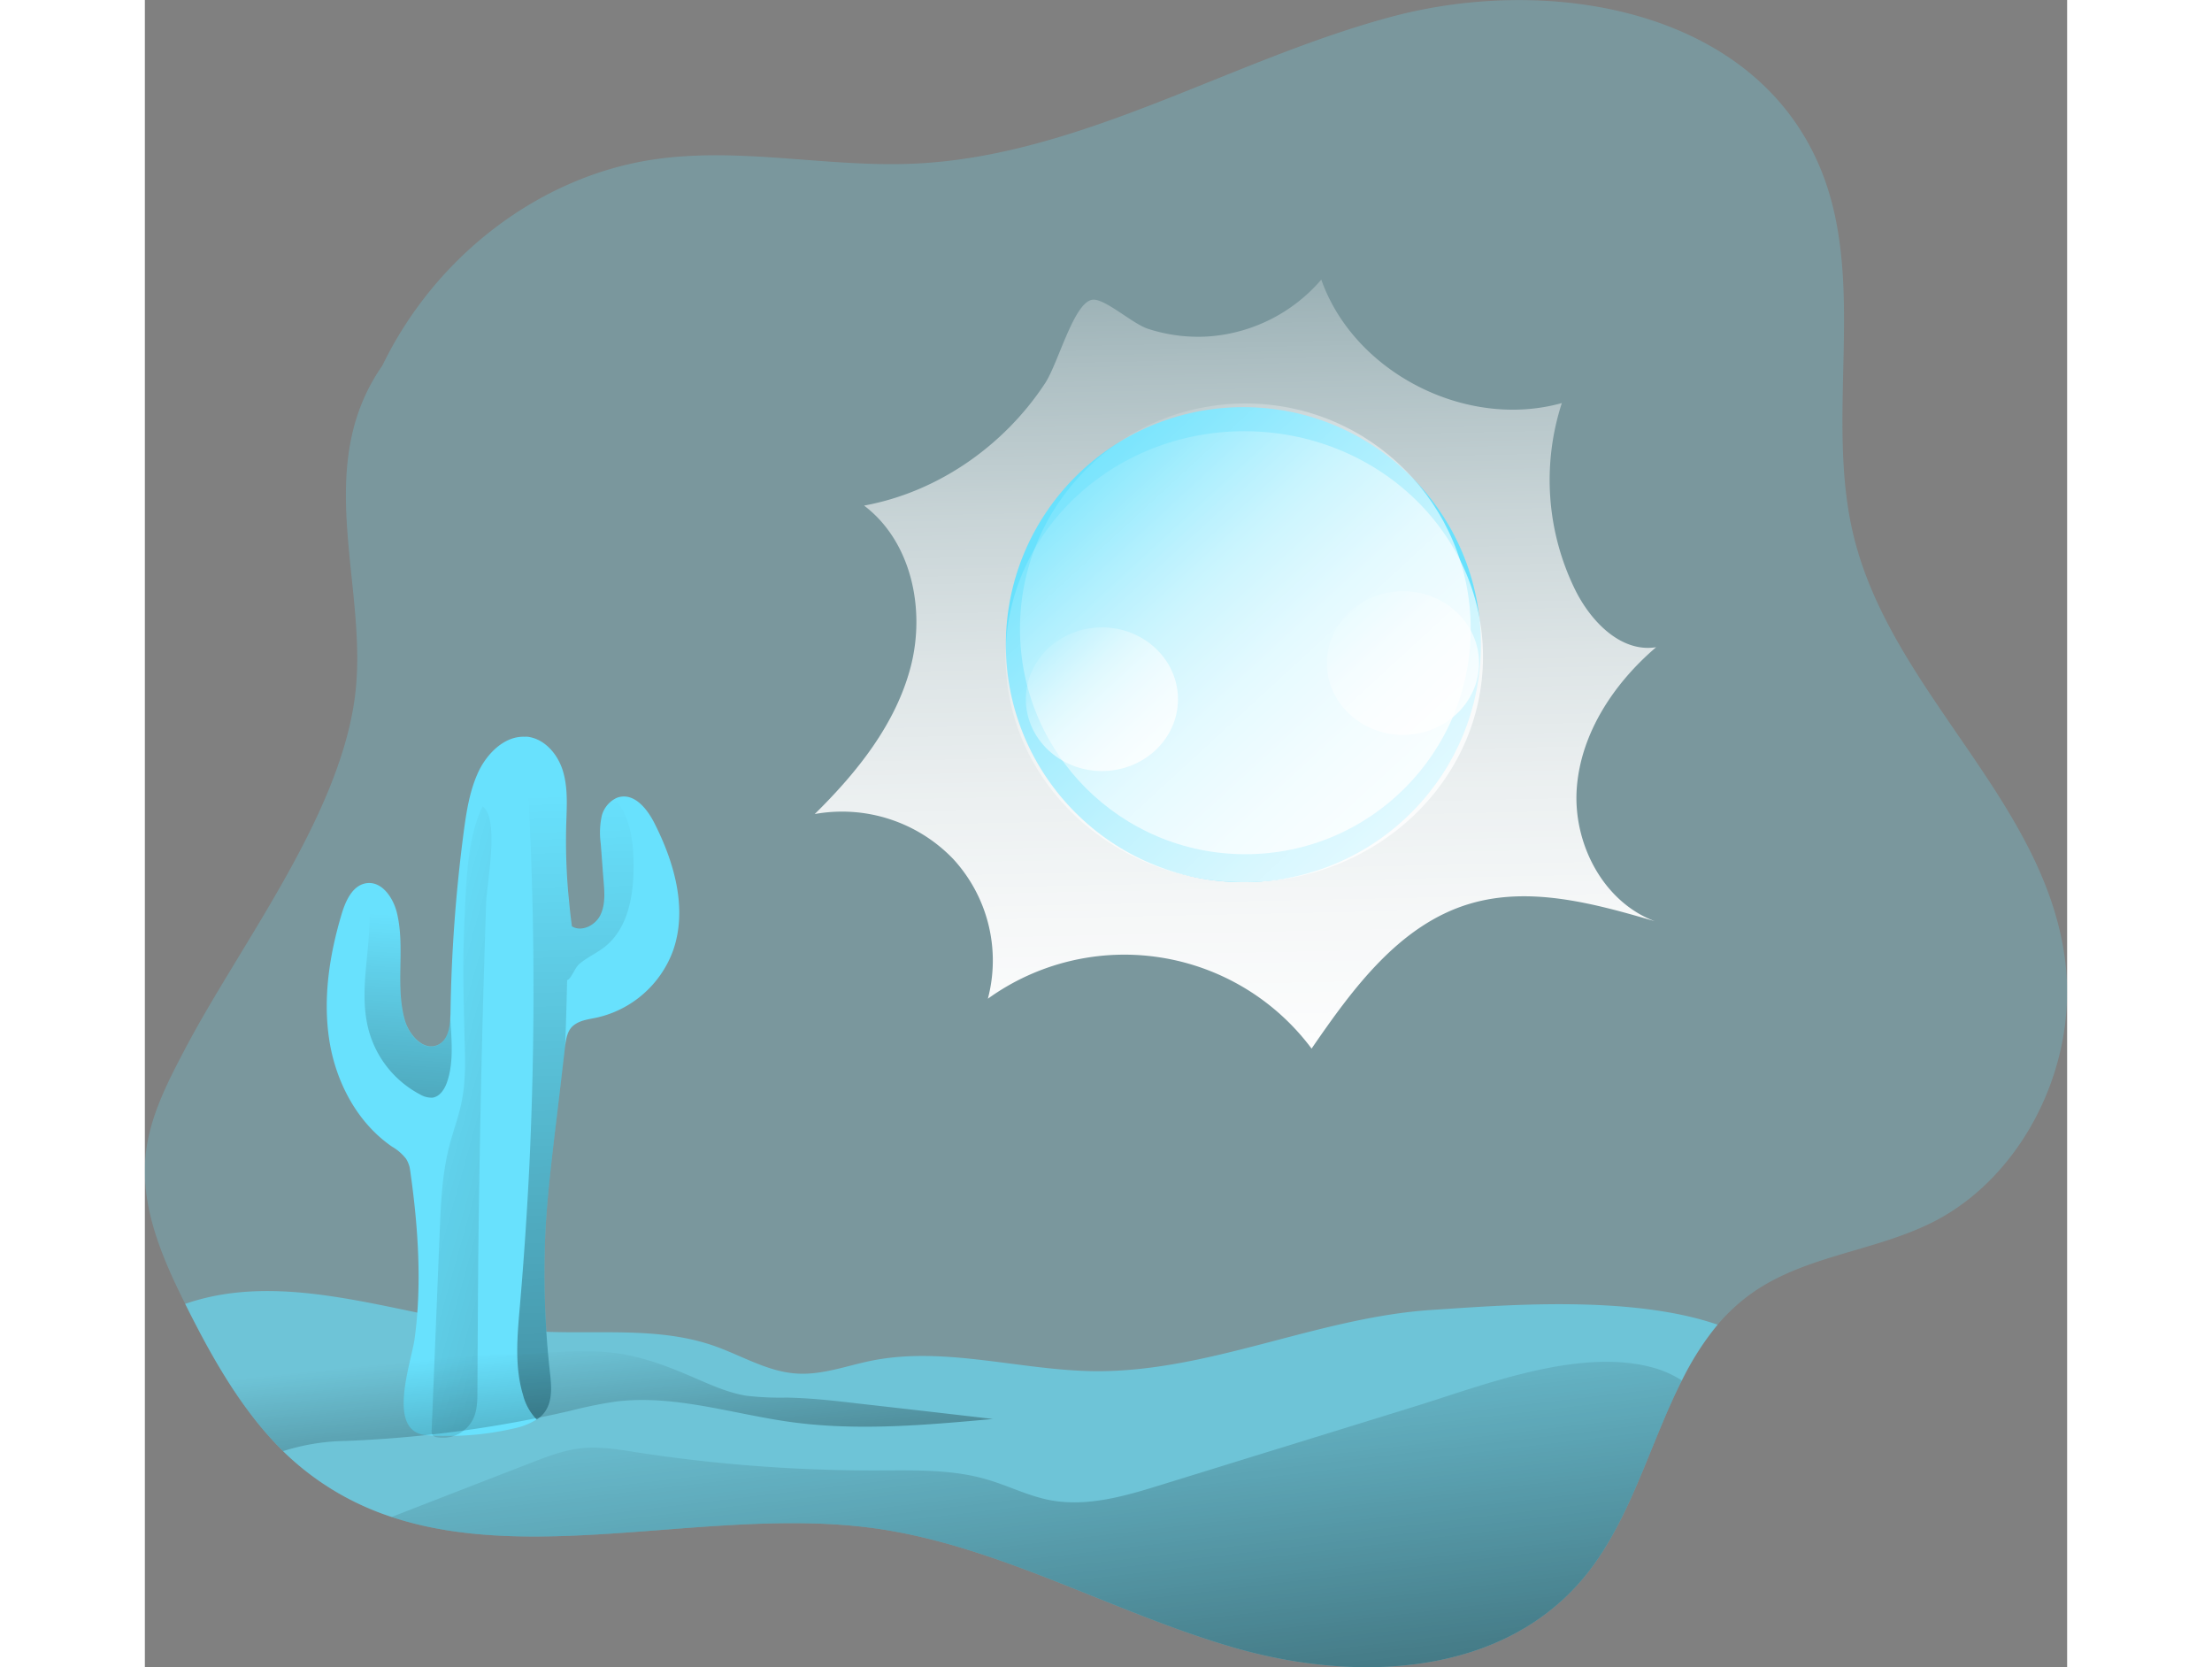 <svg id="Layer_1" data-name="Layer 1" xmlns="http://www.w3.org/2000/svg" xmlns:xlink="http://www.w3.org/1999/xlink" viewBox="0 0 544.43 472.18" width="406" height="306" class="illustration styles_illustrationTablet__1DWOa"><rect x="0" y="0" width="544.43" height="472.18" fill="#808080" stroke="none"/><defs><linearGradient id="linear-gradient" x1="314.14" y1="39.82" x2="320.61" y2="349.02" gradientUnits="userSpaceOnUse"><stop offset="0" stop-color="#fff" stop-opacity="0"></stop><stop offset="0.13" stop-color="#fff" stop-opacity="0.23"></stop><stop offset="0.23" stop-color="#fff" stop-opacity="0.41"></stop><stop offset="0.35" stop-color="#fff" stop-opacity="0.59"></stop><stop offset="0.48" stop-color="#fff" stop-opacity="0.74"></stop><stop offset="0.6" stop-color="#fff" stop-opacity="0.85"></stop><stop offset="0.72" stop-color="#fff" stop-opacity="0.93"></stop><stop offset="0.84" stop-color="#fff" stop-opacity="0.98"></stop><stop offset="0.95" stop-color="#fff"></stop></linearGradient><linearGradient id="linear-gradient-2" x1="256.57" y1="118.24" x2="434.76" y2="311.79" xlink:href="#linear-gradient"></linearGradient><linearGradient id="linear-gradient-3" x1="254.74" y1="124.46" x2="437.87" y2="323.39" xlink:href="#linear-gradient"></linearGradient><linearGradient id="linear-gradient-4" x1="253.02" y1="178.43" x2="311.35" y2="241.79" xlink:href="#linear-gradient"></linearGradient><linearGradient id="linear-gradient-5" x1="338.28" y1="168.18" x2="396.61" y2="231.54" xlink:href="#linear-gradient"></linearGradient><linearGradient id="linear-gradient-6" x1="257.87" y1="382.89" x2="291.93" y2="669.5" gradientUnits="userSpaceOnUse"><stop offset="0" stop-color="#010101" stop-opacity="0"></stop><stop offset="0.95" stop-color="#010101"></stop></linearGradient><linearGradient id="linear-gradient-7" x1="135.57" y1="382.48" x2="148.34" y2="508.27" xlink:href="#linear-gradient-6"></linearGradient><linearGradient id="linear-gradient-8" x1="84.39" y1="261.59" x2="70.76" y2="478.51" xlink:href="#linear-gradient-6"></linearGradient><linearGradient id="linear-gradient-9" x1="128.29" y1="227.1" x2="142.88" y2="755.78" xlink:href="#linear-gradient-6"></linearGradient><linearGradient id="linear-gradient-10" x1="68.8" y1="311.87" x2="508.16" y2="434.93" xlink:href="#linear-gradient-6"></linearGradient></defs><title>Sun</title><path d="M515.51,348.31c-17.32,8.84-38.08,9.58-53.55,21.76a53.75,53.75,0,0,0-7.71,7.44c-16.44,19.52-20.68,50.15-37.13,70.68-23.41,29.2-65.36,30.78-99.94,20.75s-67-29.17-102.49-33.87c-55-7.25-118.3,19-162.1-17.54-14.18-11.85-23.83-28.78-32.28-45.78,0,0,0-.06-.06-.1-6.51-13-12.66-27.29-11.24-42,1.07-10.91,6.22-20.78,11.24-30.33,15.44-29.33,43.18-65,47.94-98.84,4.41-31.18-12.53-65.33,7.9-94.63,15-31,44.42-53.45,76.6-58.31,24.51-3.69,49.37,2.27,74.1,1.14,47-2.14,89.49-29.4,135.1-41.6S466.3,5.15,484.14,52c12,31.73.61,68.57,8.54,101.75,10.78,45,55.14,75.79,60.15,122C556,305,540.27,335.62,515.51,348.31Z" transform="translate(-8.81 -2.34)" fill="#68e1fd" opacity="0.24" style="isolation: isolate;"></path><path d="M212.51,145.53c13.45,10.2,17.42,29.39,13.21,45.62s-15.18,29.92-27.19,41.74a43.66,43.66,0,0,1,39.2,12.71,42.45,42.45,0,0,1,9.84,39.59,66.14,66.14,0,0,1,91.68,14.13c11.68-17,24.87-35.06,44.74-41,17.07-5.11,35.36-.09,52.45,4.92-14.75-5.55-23.25-22.24-22.07-37.79s10.53-29.62,22.47-39.81c-10,1.6-18.58-7.37-23-16.39a70.53,70.53,0,0,1-3.71-52.76C383,124.1,351.26,107.84,342,81.53a46.34,46.34,0,0,1-32.55,16.13,45.84,45.84,0,0,1-16.57-2.21c-4.18-1.36-11.48-8-15.2-8.24-5.5-.34-10,17.71-13.91,23.68C252.21,128.49,233.49,141.69,212.51,145.53Z" transform="translate(-8.81 -2.34)" fill="url(#linear-gradient)"></path><circle cx="311.12" cy="182.58" r="67.27" fill="#68e1fd"></circle><circle cx="311.68" cy="178.1" r="63.83" fill="url(#linear-gradient-2)"></circle><ellipse cx="311.38" cy="185.99" rx="67.61" ry="63.86" fill="url(#linear-gradient-3)"></ellipse><ellipse cx="271.06" cy="198.03" rx="21.54" ry="20.34" fill="url(#linear-gradient-4)"></ellipse><ellipse cx="356.32" cy="187.78" rx="21.54" ry="20.34" fill="url(#linear-gradient-5)"></ellipse><path d="M454.25,377.51a80.38,80.38,0,0,0-10.13,15.8c-9.06,17.94-14.53,39.3-27,54.88-23.41,29.2-65.36,30.78-99.94,20.75s-67-29.17-102.49-33.87c-44.84-5.92-95.18,10.46-136-3.1a79,79,0,0,1-26.09-14.44c-1.62-1.36-3.17-2.75-4.66-4.21C38.12,403.67,30.61,391.56,24,379c-1.26-2.42-2.52-4.85-3.72-7.28,0,0,0-.06-.06-.1,31-10.74,65.36,5.51,98.61,7.71,17.12,1.13,34.87-1.49,51.08,4.14,7.81,2.72,15.16,7.32,23.38,7.87,7.28.52,14.31-2.23,21.46-3.66,20.72-4.11,42,2.78,63.13,3,32.41.26,63.1-15.25,95.44-17.35C392.81,372.07,429.29,368.9,454.25,377.51Z" transform="translate(-8.81 -2.34)" fill="#68e1fd" opacity="0.61" style="isolation: isolate;"></path><path d="M444.12,393.31c-9.06,17.94-14.53,39.3-27,54.88-23.41,29.2-65.36,30.78-99.94,20.75s-67-29.17-102.49-33.87c-44.84-5.92-95.18,10.46-136-3.1q19.86-7.73,39.69-15.41c4.54-1.75,9.13-3.53,14-4.05,5.18-.58,10.42.32,15.57,1.13a440,440,0,0,0,67.82,5.15c10.56,0,21.27-.42,31.4,2.52,6.06,1.75,11.79,4.7,18,5.9,10.62,2,21.43-1.2,31.73-4.41l71.71-22.17c20-6.19,47.36-17.06,68.4-10.65A30,30,0,0,1,444.12,393.31Z" transform="translate(-8.81 -2.34)" fill="url(#linear-gradient-6)"></path><path d="M158.39,271.62a30,30,0,0,1-21.69,18.94c-2,.42-4.15.68-5.83,1.74a5.8,5.8,0,0,0-1.23,1c-1.3,1.49-1.59,3.59-1.85,5.6q-1.35,11.81-2.78,23.6c-1.1,9.29-2.2,18.58-2.72,27.91a255.31,255.31,0,0,0,1.26,40.63c.42,3.75.78,7.86-1.36,11a8.31,8.31,0,0,1-2.39,2.3,19.66,19.66,0,0,1-6.64,2.59A81.84,81.84,0,0,1,93.32,409c-1.56,0-3.14-.06-4.7-.19-11.65-.87-4.3-20.62-3.4-27.42,2.07-15.12,1-31.27-1.1-46.33-.1-.74-.19-1.49-.35-2.23a8.32,8.32,0,0,0-.94-2.24,13.66,13.66,0,0,0-4-3.49c-9.94-6.83-16-18.42-17.81-30.34s.1-24.15,3.56-35.67c1.11-3.66,3-7.8,6.64-8.55a1.28,1.28,0,0,1,.33-.06c4.4-.65,7.64,4.14,8.67,8.48,2.36,9.87-.55,20.49,2.2,30.27,1.23,4.3,5.41,9,9.46,7,2.55-1.23,3.23-4.33,3.43-7.31,0,0,0-.07,0-.07,0-.52.06-1,.06-1.49A440.68,440.68,0,0,1,99.11,238c.78-5.89,1.72-11.91,4.27-17.29,2.5-5.14,7.38-9.94,13-9.71a3.94,3.94,0,0,1,.84,0c4.89.62,8.58,5,10,9.72s1.1,9.74.94,14.66a170.19,170.19,0,0,0,.52,19.43l.39,4.07c.19,1.95.42,3.86.68,5.8,2.72,1.68,6.54-.23,8-3.08s1.27-6.28,1-9.45c-.3-3.69-.55-7.38-.85-11.07a22.31,22.31,0,0,1,.33-7.74,7.76,7.76,0,0,1,3.69-4.76,4.68,4.68,0,0,1,1.46-.55c4.33-.87,7.77,3.53,9.77,7.48C158.81,246.69,162.56,259.83,158.39,271.62Z" transform="translate(-8.81 -2.34)" fill="#68e1fd"></path><path d="M249,404.22c-19.1,1.72-38.4,3.47-57.4.84-16.51-2.3-33-7.86-49.53-5.76a124.47,124.47,0,0,0-12.85,2.62,339.67,339.67,0,0,1-63.65,8.52,61.19,61.19,0,0,0-17.61,2.88C38.12,403.67,30.61,391.56,24,379c19.82-1.06,39.66-1,59,3,6.15,1.3,12.27,3,18.52,3.63,13.89,1.49,28.07-2,41.86.1,7.09,1.13,13.82,3.69,20.4,6.54,5,2.13,10,4.5,15.44,5.37a83.73,83.73,0,0,0,11.33.52c6.9.13,13.73.9,20.56,1.71Q230,402,249,404.22Z" transform="translate(-8.81 -2.34)" fill="url(#linear-gradient-7)"></path><path d="M94.48,308.56c-.68,2.13-2.07,4.4-4.27,4.66a6.4,6.4,0,0,1-3.5-.94A29.1,29.1,0,0,1,72.37,294.7c-3.3-11.4.58-23.12,0-34.67-.1-2.11-1-4.92-1.17-7.45a1.28,1.28,0,0,1,.33-.06c4.4-.65,7.64,4.14,8.67,8.48,2.36,9.87-.55,20.49,2.2,30.27,1.23,4.3,5.41,9,9.46,7,2.55-1.23,3.23-4.33,3.43-7.31.13,1.32.22,2.68.29,4C95.81,299.56,95.91,304.22,94.48,308.56Z" transform="translate(-8.81 -2.34)" fill="url(#linear-gradient-8)"></path><path d="M129.06,258.89a170.79,170.79,0,0,1-.91-23.5c.16-4.92.52-10-.94-14.66s-5.11-9.1-10-9.72a3.94,3.94,0,0,0-.84,0,1.06,1.06,0,0,1,.19-.45c2.07-3.21,7.45-1.23,9.45,1.07,2.37,2.75,3,6.6,3.34,10.26C130.48,234.16,129.51,246.56,129.06,258.89Z" transform="translate(-8.81 -2.34)" fill="none"></path><path d="M147.22,247.3c.06,8.49-1.49,17.91-8.13,23.18-2.3,1.82-5.05,3-7.25,4.89-1.36,1.2-2.17,4.08-3.43,4.57-.23,9.26-.49,17.93-.62,19q-1.35,11.81-2.78,23.6c-1.1,9.29-2.2,18.58-2.72,27.91a255.31,255.31,0,0,0,1.26,40.63c.42,3.75.78,7.86-1.36,11a8.31,8.31,0,0,1-2.39,2.3,15.38,15.38,0,0,1-3.89-7c-2.43-8-1.62-16.64-.9-25q1.74-20.16,2.72-40.37,1.65-35.4.93-70.8-.37-17.73-1.32-35.39c-.2-3.07-2.27-11.78-1-14.89a3.94,3.94,0,0,1,.84,0c4.89.62,8.58,5,10,9.72s1.1,9.74.94,14.66a170.19,170.19,0,0,0,.52,19.43l.39,4.07c.19,1.95.42,3.86.68,5.8,2.72,1.68,6.54-.23,8-3.08s1.27-6.28,1-9.45c-.3-3.69-.55-7.38-.85-11.07a22.31,22.31,0,0,1,.33-7.74,7.76,7.76,0,0,1,3.69-4.76c.1.1.19.23.29.33C146.34,233.9,147.19,240.83,147.22,247.3Z" transform="translate(-8.81 -2.34)" fill="url(#linear-gradient-9)"></path><path d="M103,396c0,2.86,0,5.84-1.31,8.41a9.62,9.62,0,0,1-10.15,5,2,2,0,0,1-1.19-.58,2.2,2.2,0,0,1-.31-1.5q1.13-27.92,2.26-55.81c.33-8.32.68-16.71,2.77-24.77,1.09-4.2,2.65-8.28,3.49-12.54,1.1-5.53,1-11.22.82-16.86-.3-11.3-.62-22.62-.08-33.92.49-10.18.65-23.46,5.16-32.72,4.88,3.6,1.19,21.67,1,27.33q-.55,16.74-1,33.49-.85,33.19-1.22,66.41Q103.09,377,103,396Z" transform="translate(-8.81 -2.34)" fill="url(#linear-gradient-10)"></path></svg>